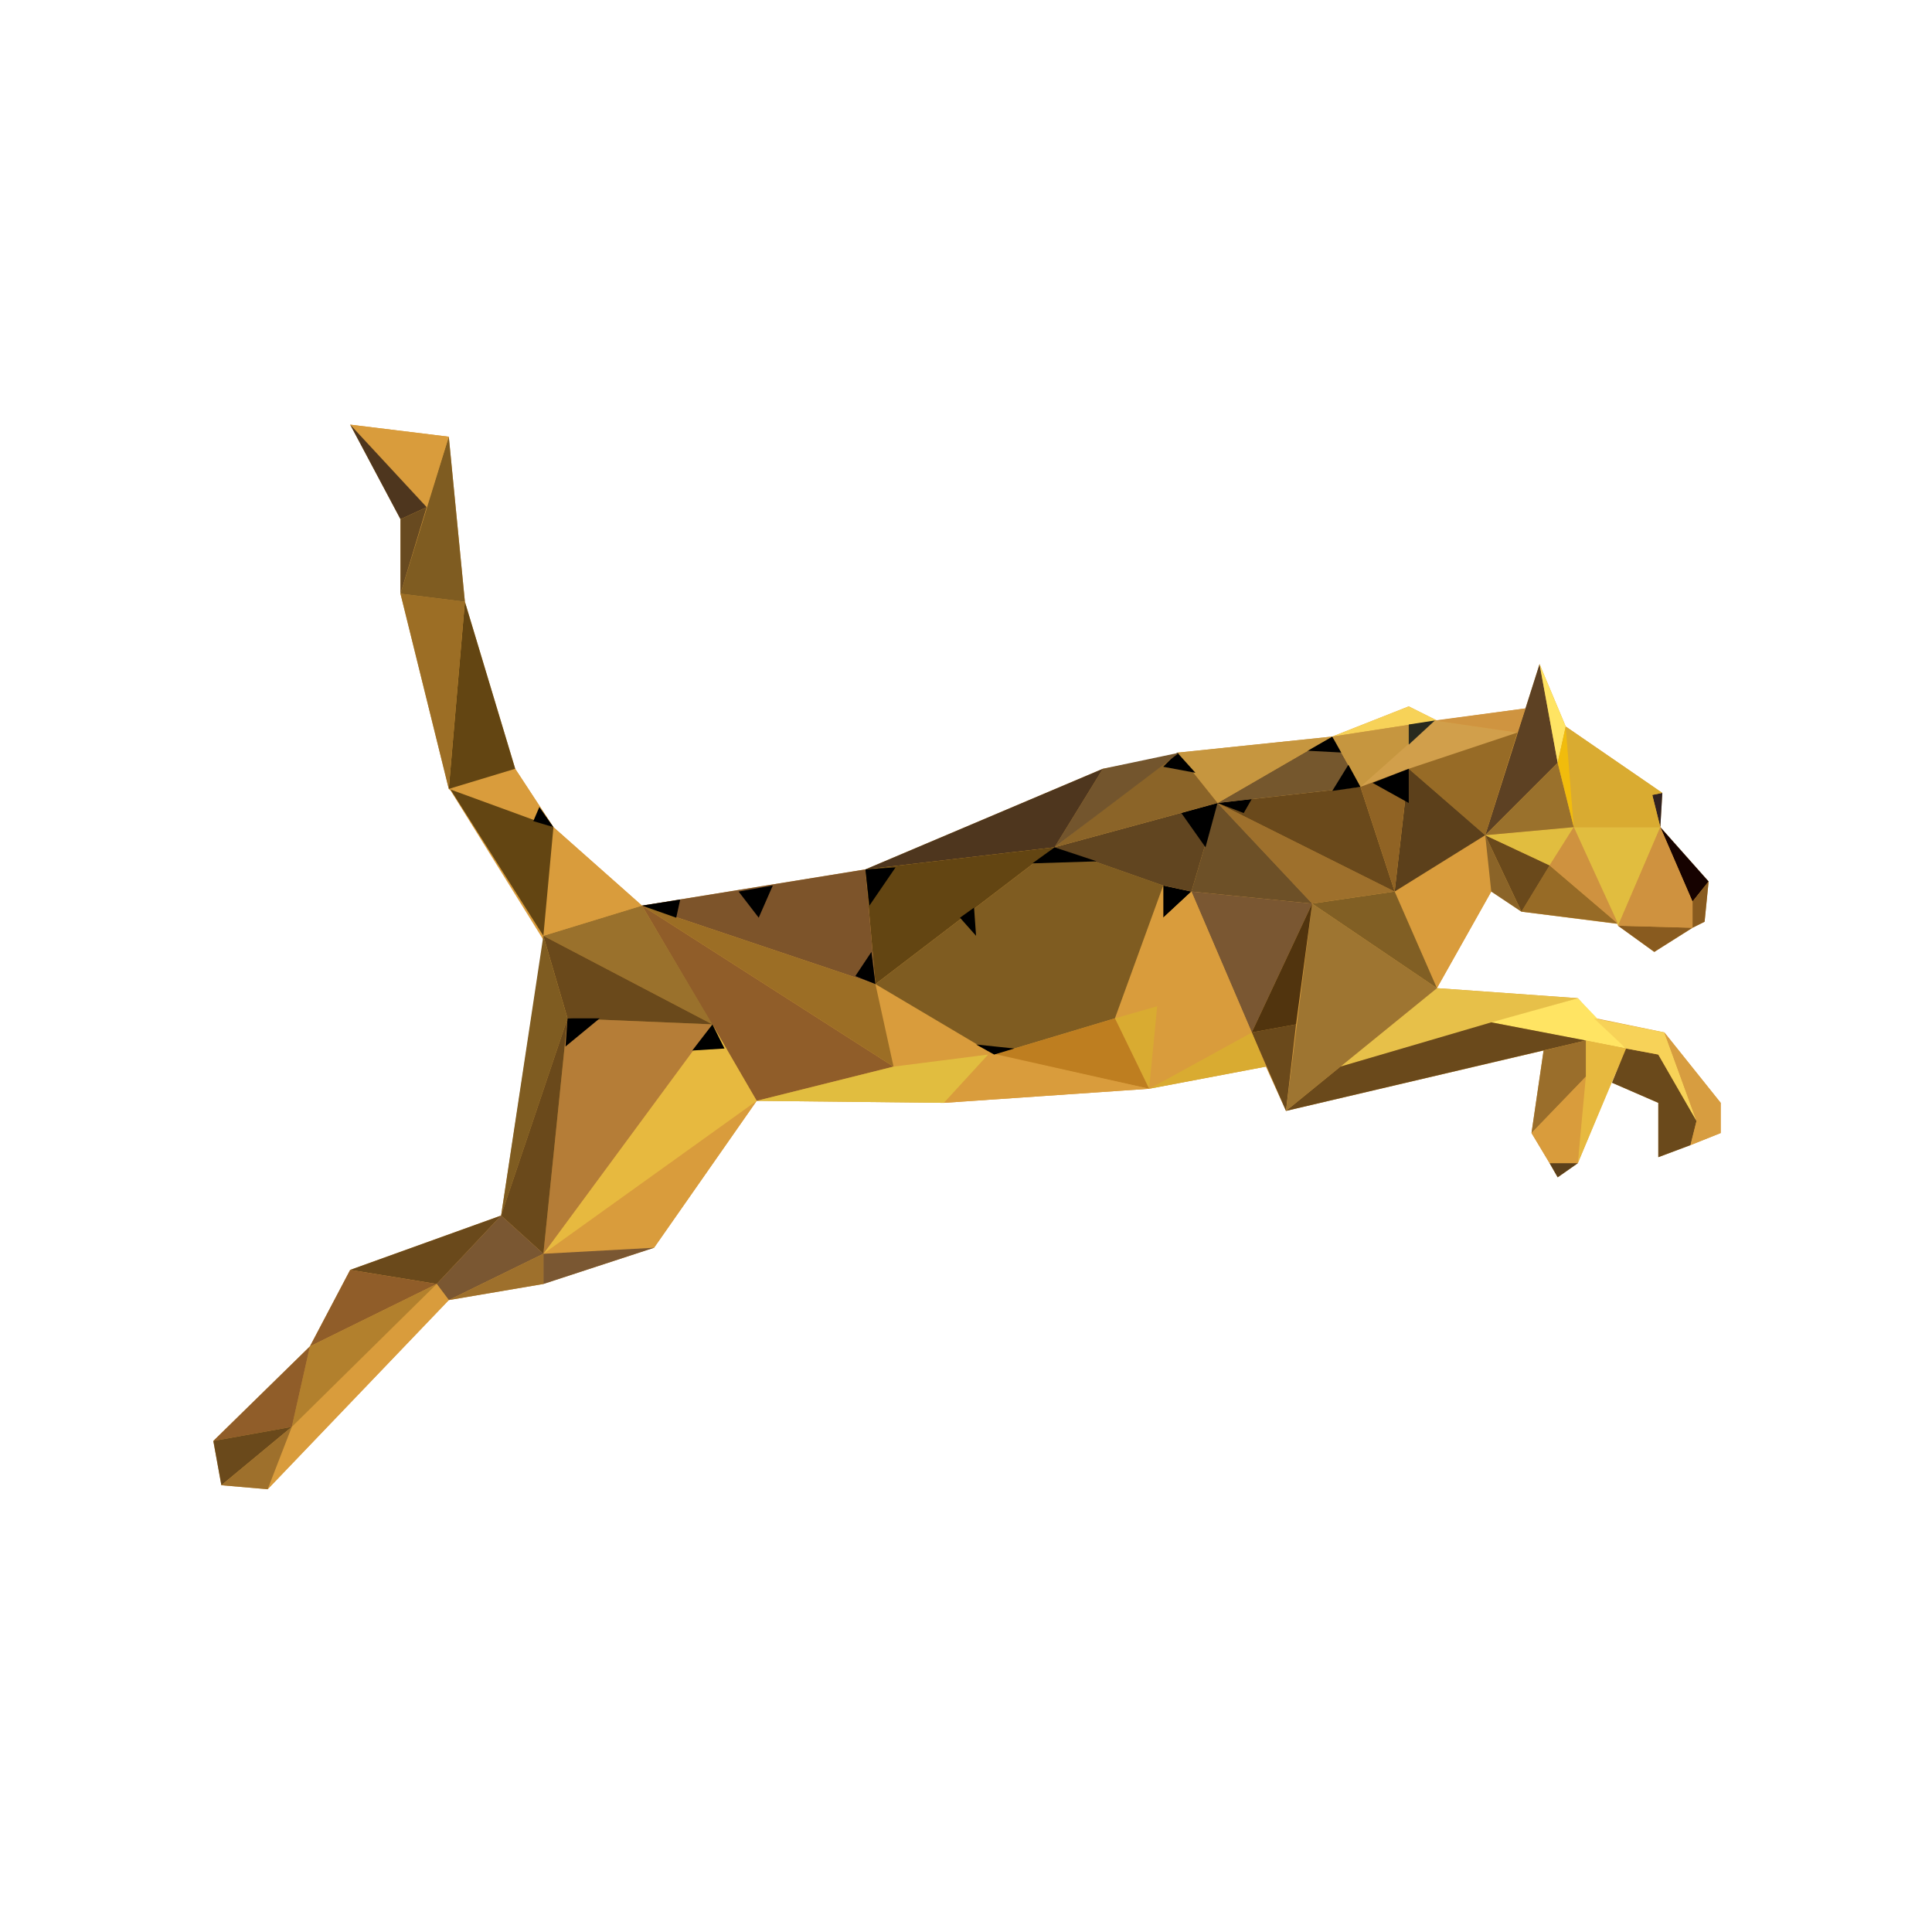 <svg class="cps-animal" xmlns="http://www.w3.org/2000/svg" viewBox="0 0 960 600" width="400" height="400"><path fill="#D99C3C" d="m639 372-10-22-58 11-102 7-93-1-51 73-55 18-47 8-90 94-23-2-4-22 48-47 20-38 75-27 21-137-46-74-1-1-24-97V78l-25-47 49 6 8 82 25 83 19 29 44 39h-1 1l111-18 118-50 37-7v-1l77-8 38-15 14 7 44-6 7-22 13 31 48 33-1 17 24 27-2 20-6 3-19 12-18-13v-1h-1l-47-6-15-10-27 48 70 5 9 10 34 7 28 35v15l-15 6-16 6v-27l-23-10 5-13-22 53-10 7-4-7-9-15 6-41z" data-fill="#D99C3C" style="transition: all 0.2s cubic-bezier(0, 0, 0, 1) 0s; transform: none; filter: brightness(1.5);"></path><path fill="#E7C049" d="m714 311 70 5-118 34z" data-fill="#E7C049" style="transition: all 0.2s cubic-bezier(0, 0, 0, 1) 0s; transform: none; filter: brightness(1);"></path><path fill="#FFE463" d="m784 316 24 25-67-13z" data-fill="#FFE463" style="transition: all 0.2s cubic-bezier(0, 0, 0, 1) 0s; transform: none; filter: brightness(1);"></path><path fill="#6A491B" d="m788 337-149 35 27-22 75-22z" data-fill="#6A491B" style="transition: all 0.2s cubic-bezier(0, 0, 0, 1) 0s; transform: none; filter: brightness(1);"></path><path fill="#E7B93F" d="m808 341-24 57 4-61z" data-fill="#E7B93F" style="transition: all 0.2s cubic-bezier(0, 0, 0, 1) 0s; transform: none; filter: brightness(1);"></path><path fill="#9A6E2B" d="m767 342-6 41 27-28v-18z" data-fill="#9A6E2B" style="transition: all 0.2s cubic-bezier(0, 0, 0, 1) 0s; transform: none; filter: brightness(1);"></path><path fill="#D99C3C" d="m761 383 9 15h14l4-43z" data-fill="#D99C3C" style="transition: all 0.2s cubic-bezier(0, 0, 0, 1) 0s; transform: none; filter: brightness(1);"></path><path fill="#5C401B" d="m784 398-10 7-4-7z" data-fill="#5C401B" style="transition: all 0.2s cubic-bezier(0, 0, 0, 1) 0s; transform: none; filter: brightness(1);"></path><path fill="#6A491B" d="m801 358 23 10v27l16-6 3-12-19-33-16-3-7 17Z" data-fill="#6A491B" style="transition: all 0.2s cubic-bezier(0, 0, 0, 1) 0s; transform: none; filter: brightness(1);"></path><path fill="#F7D258" d="m792 326 35 7 16 44-19-33-16-3z" data-fill="#F7D258" style="transition: all 0.2s cubic-bezier(0, 0, 0, 1) 0s; transform: none; filter: brightness(1);"></path><path fill="#D79D40" d="m827 333 28 35v15l-15 6 3-12z" data-fill="#D79D40" style="transition: all 0.2s cubic-bezier(0, 0, 0, 1) 0s; transform: none; filter: brightness(1);"></path><path fill="#6A491B" d="m644 329-22 4 17 39z" data-fill="#6A491B" style="transition: all 0.2s cubic-bezier(0, 0, 0, 1) 0s; transform: none; filter: brightness(1);"></path><path fill="#D99C3C" d="m738 235 3 28-27 48-21-48z" data-fill="#D99C3C" style="transition: all 0.2s cubic-bezier(0, 0, 0, 1) 0s; transform: none; filter: brightness(1);"></path><path fill="#815F24" d="m693 263-41 6 62 42z" data-fill="#815F24" style="transition: all 0.2s cubic-bezier(0, 0, 0, 1) 0s; transform: none; filter: brightness(1);"></path><path fill="#9E7531" d="m652 269-13 103 75-61z" data-fill="#9E7531" style="transition: all 0.2s cubic-bezier(0, 0, 0, 1) 0s; transform: none; filter: brightness(1);"></path><path fill="#9E702C" d="m693 263-88-44 47 50 41-6Z" data-fill="#9E702C" style="transition: all 0.2s cubic-bezier(0, 0, 0, 1) 0s; transform: none; filter: brightness(1);"></path><path fill="#6D5027" d="m605 219-13 44 60 6z" data-fill="#6D5027" style="transition: all 0.2s cubic-bezier(0, 0, 0, 1) 0s; transform: none; filter: brightness(1);"></path><path fill="#7A5732" d="m592 263 30 70 30-64z" data-fill="#7A5732" style="transition: all 0.2s cubic-bezier(0, 0, 0, 1) 0s; transform: none; filter: brightness(1);"></path><path fill="#51340E" d="m652 269-30 64 22-4 8-60Z" data-fill="#51340E" style="transition: all 0.2s cubic-bezier(0, 0, 0, 1) 0s; transform: none; filter: brightness(1);"></path><path fill="#000" d="m592 263-14 13v-16z" data-fill="#000" style="transition: all 0.2s cubic-bezier(0, 0, 0, 1) 0s; transform: none; filter: brightness(1);"></path><path fill="#D99C3C" d="m578 260-24 66 21-6 47 13-30-70-14 13z" data-fill="#D99C3C" style="transition: all 0.2s cubic-bezier(0, 0, 0, 1) 0s; transform: none; filter: brightness(1);"></path><path fill="#765629" d="m578 260-27-14-27-5z" data-fill="#765629" style="transition: all 0.2s cubic-bezier(0, 0, 0, 1) 0s; transform: none; filter: brightness(1);"></path><path d="m539 265-5 11-4-11z" fill="rgba(255,255,255,0)" style="transition: all 0.2s cubic-bezier(0, 0, 0, 1) 0s; transform: none; filter: brightness(1);"></path><path fill="#614520" d="m605 219-81 22 54 19 14 3z" data-fill="#614520" style="transition: all 0.2s cubic-bezier(0, 0, 0, 1) 0s; transform: none; filter: brightness(1);"></path><path fill="#000" d="m605 219-18 5 12 17z" data-fill="#000" style="transition: all 0.2s cubic-bezier(0, 0, 0, 1) 0s; transform: none; filter: brightness(1);"></path><path fill="#6A491B" d="m605 219 71-8 17 52z" data-fill="#6A491B" style="transition: all 0.2s cubic-bezier(0, 0, 0, 1) 0s; transform: none; filter: brightness(1);"></path><path fill="#000" d="m622 217-4 7-13-5 17-2Z" data-fill="#000" style="transition: all 0.2s cubic-bezier(0, 0, 0, 1) 0s; transform: none; filter: brightness(1);"></path><path fill="#75572D" d="m662 186-57 33 71-8z" data-fill="#75572D" style="transition: all 0.2s cubic-bezier(0, 0, 0, 1) 0s; transform: none; filter: brightness(1);"></path><path fill="#000" d="m668 194-19-1 13-7z" data-fill="#000" style="transition: all 0.2s cubic-bezier(0, 0, 0, 1) 0s; transform: none; filter: brightness(1);"></path><path fill="#C6963F" d="m662 186-77 8 20 25z" data-fill="#C6963F" style="transition: all 0.2s cubic-bezier(0, 0, 0, 1) 0s; transform: none; filter: brightness(1);"></path><path fill="#8B6428" d="m585 194-61 47 81-22z" data-fill="#8B6428" style="transition: all 0.2s cubic-bezier(0, 0, 0, 1) 0s; transform: none; filter: brightness(1);"></path><path fill="#000" d="m594 204-16-3 7-7 9 10Z" data-fill="#000" style="transition: all 0.2s cubic-bezier(0, 0, 0, 1) 0s; transform: none; filter: brightness(1);"></path><path fill="#73552D" d="m586 194-38 8-24 39z" data-fill="#73552D" style="transition: all 0.2s cubic-bezier(0, 0, 0, 1) 0s; transform: none; filter: brightness(1);"></path><path fill="#4E361E" d="m548 202-118 50 94-11z" data-fill="#4E361E" style="transition: all 0.2s cubic-bezier(0, 0, 0, 1) 0s; transform: none; filter: brightness(1.5);"></path><path fill="#634512" d="m524 241-89 68-5-57z" data-fill="#634512" style="transition: all 0.2s cubic-bezier(0, 0, 0, 1) 0s; transform: none; filter: brightness(1.5);"></path><path fill="#7D542A" d="m435 309-116-39 111-18z" data-fill="#7D542A" style="transition: all 0.2s cubic-bezier(0, 0, 0, 1) 0s; transform: none; filter: brightness(1);"></path><path fill="#D99C3C" d="m435 309 9 41 50-6-59-35Z" data-fill="#D99C3C" style="transition: all 0.2s cubic-bezier(0, 0, 0, 1) 0s; transform: none; filter: brightness(1);"></path><path fill="#7F5C21" d="m554 326-60 18-59-35 89-68 54 19z" data-fill="#7F5C21" style="transition: all 0.2s cubic-bezier(0, 0, 0, 1) 0s; transform: none; filter: brightness(1.5);"></path><path fill="#000" d="m545 248-21-7-11 8z" data-fill="#000" style="transition: all 0.2s cubic-bezier(0, 0, 0, 1) 0s; transform: none; filter: brightness(1);"></path><path fill="#D9AB31" d="m622 333-51 28 58-11-7-17Z" data-fill="#D9AB31" style="transition: all 0.2s cubic-bezier(0, 0, 0, 1) 0s; transform: none; filter: brightness(1);"></path><path fill="#D99C3C" d="m622 333-51 28 4-41z" data-fill="#D99C3C" style="transition: all 0.2s cubic-bezier(0, 0, 0, 1) 0s; transform: none; filter: brightness(1);"></path><path fill="#D9AB31" d="m575 320-4 41-17-35z" data-fill="#D9AB31" style="transition: all 0.2s cubic-bezier(0, 0, 0, 1) 0s; transform: none; filter: brightness(1);"></path><path fill="#BE7E20" d="m571 361-77-17 60-18z" data-fill="#BE7E20" style="transition: all 0.2s cubic-bezier(0, 0, 0, 1) 0s; transform: none; filter: brightness(1);"></path><path fill="#905D29" d="m444 350-68 17-57-97z" data-fill="#905D29" style="transition: all 0.2s cubic-bezier(0, 0, 0, 1) 0s; transform: none; filter: brightness(1);"></path><path fill="#9C6E25" d="m444 350-9-41-116-39z" data-fill="#9C6E25" style="transition: all 0.2s cubic-bezier(0, 0, 0, 1) 0s; transform: none; filter: brightness(1);"></path><path fill="#9A712C" d="m319 270-49 15 84 44z" data-fill="#9A712C" style="transition: all 0.2s cubic-bezier(0, 0, 0, 1) 0s; transform: none; filter: brightness(1);"></path><path fill="#D99C3C" d="m376 367-106 76 55-3z" data-fill="#D99C3C" style="transition: all 0.2s cubic-bezier(0, 0, 0, 1) 0s; transform: none; filter: brightness(1);"></path><path fill="#E7B93F" d="m376 367-22-38-84 114z" data-fill="#E7B93F" style="transition: all 0.2s cubic-bezier(0, 0, 0, 1) 0s; transform: none; filter: brightness(1);"></path><path fill="#B57D37" d="m354 329-72-3-12 117z" data-fill="#B57D37" style="transition: all 0.2s cubic-bezier(0, 0, 0, 1) 0s; transform: none; filter: brightness(1);"></path><path fill="#6A491B" d="m270 285 84 44-72-3z" data-fill="#6A491B" style="transition: all 0.2s cubic-bezier(0, 0, 0, 1) 0s; transform: none; filter: brightness(1);"></path><path fill="#7F5C21" d="m270 285-21 139 33-98z" data-fill="#7F5C21" style="transition: all 0.2s cubic-bezier(0, 0, 0, 1) 0s; transform: none; filter: brightness(1);"></path><path fill="#6A491B" d="m249 424 21 19 12-117zM249 424l-75 27 43 7 32-34Z" data-fill="#6A491B" style="transition: all 0.2s cubic-bezier(0, 0, 0, 1) 0s; transform: none; filter: brightness(1);"></path><path fill="#7A5732" d="m270 443-47 23-6-8 32-34 21 19Zm55-3-55 18v-15l55-3Z" data-fill="#7A5732" style="transition: all 0.2s cubic-bezier(0, 0, 0, 1) 0s; transform: none; filter: brightness(1);"></path><path fill="#9E702C" d="m270 458-47 8 47-23z" data-fill="#9E702C" style="transition: all 0.2s cubic-bezier(0, 0, 0, 1) 0s; transform: none; filter: brightness(1);"></path><path fill="#905D29" d="m217 458-63 31 20-38 43 7Z" data-fill="#905D29" style="transition: all 0.2s cubic-bezier(0, 0, 0, 1) 0s; transform: none; filter: brightness(1);"></path><path fill="#D99C3C" d="m223 466-90 94 12-31 72-71z" data-fill="#D99C3C" style="transition: all 0.2s cubic-bezier(0, 0, 0, 1) 0s; transform: none; filter: brightness(1);"></path><path fill="#B2802D" d="m217 458-63 31-9 40z" data-fill="#B2802D" style="transition: all 0.2s cubic-bezier(0, 0, 0, 1) 0s; transform: none; filter: brightness(1);"></path><path fill="#905D29" d="m154 489-48 47 39-7 9-40Z" data-fill="#905D29" style="transition: all 0.2s cubic-bezier(0, 0, 0, 1) 0s; transform: none; filter: brightness(1);"></path><path fill="#6A491B" d="m145 529-35 29-4-22z" data-fill="#6A491B" style="transition: all 0.2s cubic-bezier(0, 0, 0, 1) 0s; transform: none; filter: brightness(1);"></path><path fill="#9E702C" d="m145 529-12 31-23-2z" data-fill="#9E702C" style="transition: all 0.2s cubic-bezier(0, 0, 0, 1) 0s; transform: none; filter: brightness(1);"></path><path fill="#D99C3C" d="m571 361-102 7 22-25 80 18Z" data-fill="#D99C3C" style="transition: all 0.2s cubic-bezier(0, 0, 0, 1) 0s; transform: none; filter: brightness(1);"></path><path fill="#E1BD3F" d="m491 344-22 24-93-1 68-17z" data-fill="#E1BD3F" style="transition: all 0.2s cubic-bezier(0, 0, 0, 1) 0s; transform: none; filter: brightness(1);"></path><path fill="#000" d="m445 251-13 19-2-18zM484 271l1 14-8-9zM433 293l-8 12 10 4zM384 260l-7 16-10-13 17-3ZM338 267l-2 9-17-6z" data-fill="#000" style="transition: all 0.2s cubic-bezier(0, 0, 0, 1) 0s; transform: none; filter: brightness(1);"></path><path fill="#F7D258" d="m662 186 38-15 14 7z" data-fill="#F7D258" style="transition: all 0.2s cubic-bezier(0, 0, 0, 1) 0s; transform: none; filter: brightness(1);"></path><path fill="#C6963F" d="m714 178-38 33-14-25 52-8Z" data-fill="#C6963F" style="transition: all 0.2s cubic-bezier(0, 0, 0, 1) 0s; transform: none; filter: brightness(1);"></path><path fill="#D19F4B" d="m754 184-78 27 37-33z" data-fill="#D19F4B" style="transition: all 0.2s cubic-bezier(0, 0, 0, 1) 0s; transform: none; filter: brightness(1);"></path><path fill="#5D4123" d="m765 150-27 85 36-36z" data-fill="#5D4123" style="transition: all 0.2s cubic-bezier(0, 0, 0, 1) 0s; transform: none; filter: brightness(1);"></path><path fill="#CF9440" d="m758 172-45 6 41 6z" data-fill="#CF9440" style="transition: all 0.2s cubic-bezier(0, 0, 0, 1) 0s; transform: none; filter: brightness(1);"></path><path fill="#976B26" d="m754 184-54 18 38 33z" data-fill="#976B26" style="transition: all 0.2s cubic-bezier(0, 0, 0, 1) 0s; transform: none; filter: brightness(1);"></path><path fill="#5C401B" d="m700 202-7 61 45-28z" data-fill="#5C401B" style="transition: all 0.2s cubic-bezier(0, 0, 0, 1) 0s; transform: none; filter: brightness(1);"></path><path fill="#906324" d="m700 202-7 61-17-52z" data-fill="#906324" style="transition: all 0.2s cubic-bezier(0, 0, 0, 1) 0s; transform: none; filter: brightness(1);"></path><path fill="#000" d="m700 202-18 7 18 10zM670 200l-8 13 14-2z" data-fill="#000" style="transition: all 0.2s cubic-bezier(0, 0, 0, 1) 0s; transform: none; filter: brightness(1);"></path><path fill="#292A1E" d="M700 180v10l13-12z" data-fill="#292A1E" style="transition: all 0.2s cubic-bezier(0, 0, 0, 1) 0s; transform: none; filter: brightness(1);"></path><path fill="#FFE463" d="m774 199 4-18-13-31z" data-fill="#FFE463" style="transition: all 0.2s cubic-bezier(0, 0, 0, 1) 0s; transform: none; filter: brightness(1);"></path><path fill="#976B26" d="m804 279-34-29-14 23 48 6Z" data-fill="#976B26" style="transition: all 0.2s cubic-bezier(0, 0, 0, 1) 0s; transform: none; filter: brightness(1);"></path><path fill="#6A491B" d="m738 235 32 15-14 23z" data-fill="#6A491B" style="transition: all 0.2s cubic-bezier(0, 0, 0, 1) 0s; transform: none; filter: brightness(1);"></path><path fill="#8B6428" d="m738 235 3 28 15 10z" data-fill="#8B6428" style="transition: all 0.2s cubic-bezier(0, 0, 0, 1) 0s; transform: none; filter: brightness(1);"></path><path fill="#E1BD3F" d="m782 231-12 19-32-15 44-4Z" data-fill="#E1BD3F" style="transition: all 0.2s cubic-bezier(0, 0, 0, 1) 0s; transform: none; filter: brightness(1);"></path><path fill="#D99C3C" d="m319 270-44-39-5 54z" data-fill="#D99C3C" style="transition: all 0.2s cubic-bezier(0, 0, 0, 1) 0s; transform: none; filter: brightness(1);"></path><path fill="#634512" d="m270 285-47-74 52 20z" data-fill="#634512" style="transition: all 0.2s cubic-bezier(0, 0, 0, 1) 0s; transform: none; filter: brightness(1);"></path><path fill="#D99C3C" d="m223 212 33-10 19 29z" data-fill="#D99C3C" style="transition: all 0.2s cubic-bezier(0, 0, 0, 1) 0s; transform: none; filter: brightness(1);"></path><path fill="#634512" d="m223 212 8-93 25 83z" data-fill="#634512" style="transition: all 0.2s cubic-bezier(0, 0, 0, 1) 0s; transform: none; filter: brightness(1);"></path><path fill="#9C6E25" d="m223 212-24-97 32 4z" data-fill="#9C6E25" style="transition: all 0.2s cubic-bezier(0, 0, 0, 1) 0s; transform: none; filter: brightness(1);"></path><path fill="#7F5C21" d="m231 119-8-82-24 78 32 4Z" data-fill="#7F5C21" style="transition: all 0.2s cubic-bezier(0, 0, 0, 1) 0s; transform: none; filter: brightness(1);"></path><path fill="#D99C3C" d="m174 31 38 41 11-35-49-6Z" data-fill="#D99C3C" style="transition: all 0.2s cubic-bezier(0, 0, 0, 1) 0s; transform: none; filter: brightness(1);"></path><path fill="#4E361E" d="m174 31 25 47 13-6z" data-fill="#4E361E" style="transition: all 0.2s cubic-bezier(0, 0, 0, 1) 0s; transform: none; filter: brightness(1);"></path><path fill="#684A20" d="M199 78v37l13-43z" data-fill="#684A20" style="transition: all 0.2s cubic-bezier(0, 0, 0, 1) 0s; transform: none; filter: brightness(1);"></path><path fill="#160200" d="m825 231 24 27-8 10-16-37Z" data-fill="#160200" style="transition: all 0.2s cubic-bezier(0, 0, 0, 1) 0s; transform: none; filter: brightness(1);"></path><path fill="#895B1F" d="m849 258-2 20-6 3v-13zM841 281l-37-1 18 13 19-12Z" data-fill="#895B1F" style="transition: all 0.2s cubic-bezier(0, 0, 0, 1) 0s; transform: none; filter: brightness(1);"></path><path fill="#E1BD3F" d="M782 231h43l-21 49z" data-fill="#E1BD3F" style="transition: all 0.2s cubic-bezier(0, 0, 0, 1) 0s; transform: none; filter: brightness(1);"></path><path fill="#CF923F" d="m825 231-21 49 37 1v-13l-16-37Z" data-fill="#CF923F" style="transition: all 0.2s cubic-bezier(0, 0, 0, 1) 0s; transform: none; filter: brightness(1);"></path><path fill="#302221" d="m825 231 1-17-5 1z" data-fill="#302221" style="transition: all 0.2s cubic-bezier(0, 0, 0, 1) 0s; transform: none; filter: brightness(1);"></path><path fill="#D9AB31" d="m826 214-48-33 4 50h43l-4-16z" data-fill="#D9AB31" style="transition: all 0.2s cubic-bezier(0, 0, 0, 1) 0s; transform: none; filter: brightness(1);"></path><path fill="#9A712C" d="m774 199 8 32-44 4z" data-fill="#9A712C" style="transition: all 0.2s cubic-bezier(0, 0, 0, 1) 0s; transform: none; filter: brightness(1);"></path><path fill="#F1BC0C" d="m778 181-4 18 8 32z" data-fill="#F1BC0C" style="transition: all 0.2s cubic-bezier(0, 0, 0, 1) 0s; transform: none; filter: brightness(1);"></path><path fill="#CF923F" d="m782 231-12 19 34 29z" data-fill="#CF923F" style="transition: all 0.2s cubic-bezier(0, 0, 0, 1) 0s; transform: none; filter: brightness(1);"></path><path fill="#000" d="m485 339 9 5 10-3zM268 221l-3 7 10 3zM344 342l16-1-6-12-10 13ZM281 340l17-14h-16z" data-fill="#000" style="transition: all 0.2s cubic-bezier(0, 0, 0, 1) 0s; transform: none; filter: brightness(1);"></path></svg>